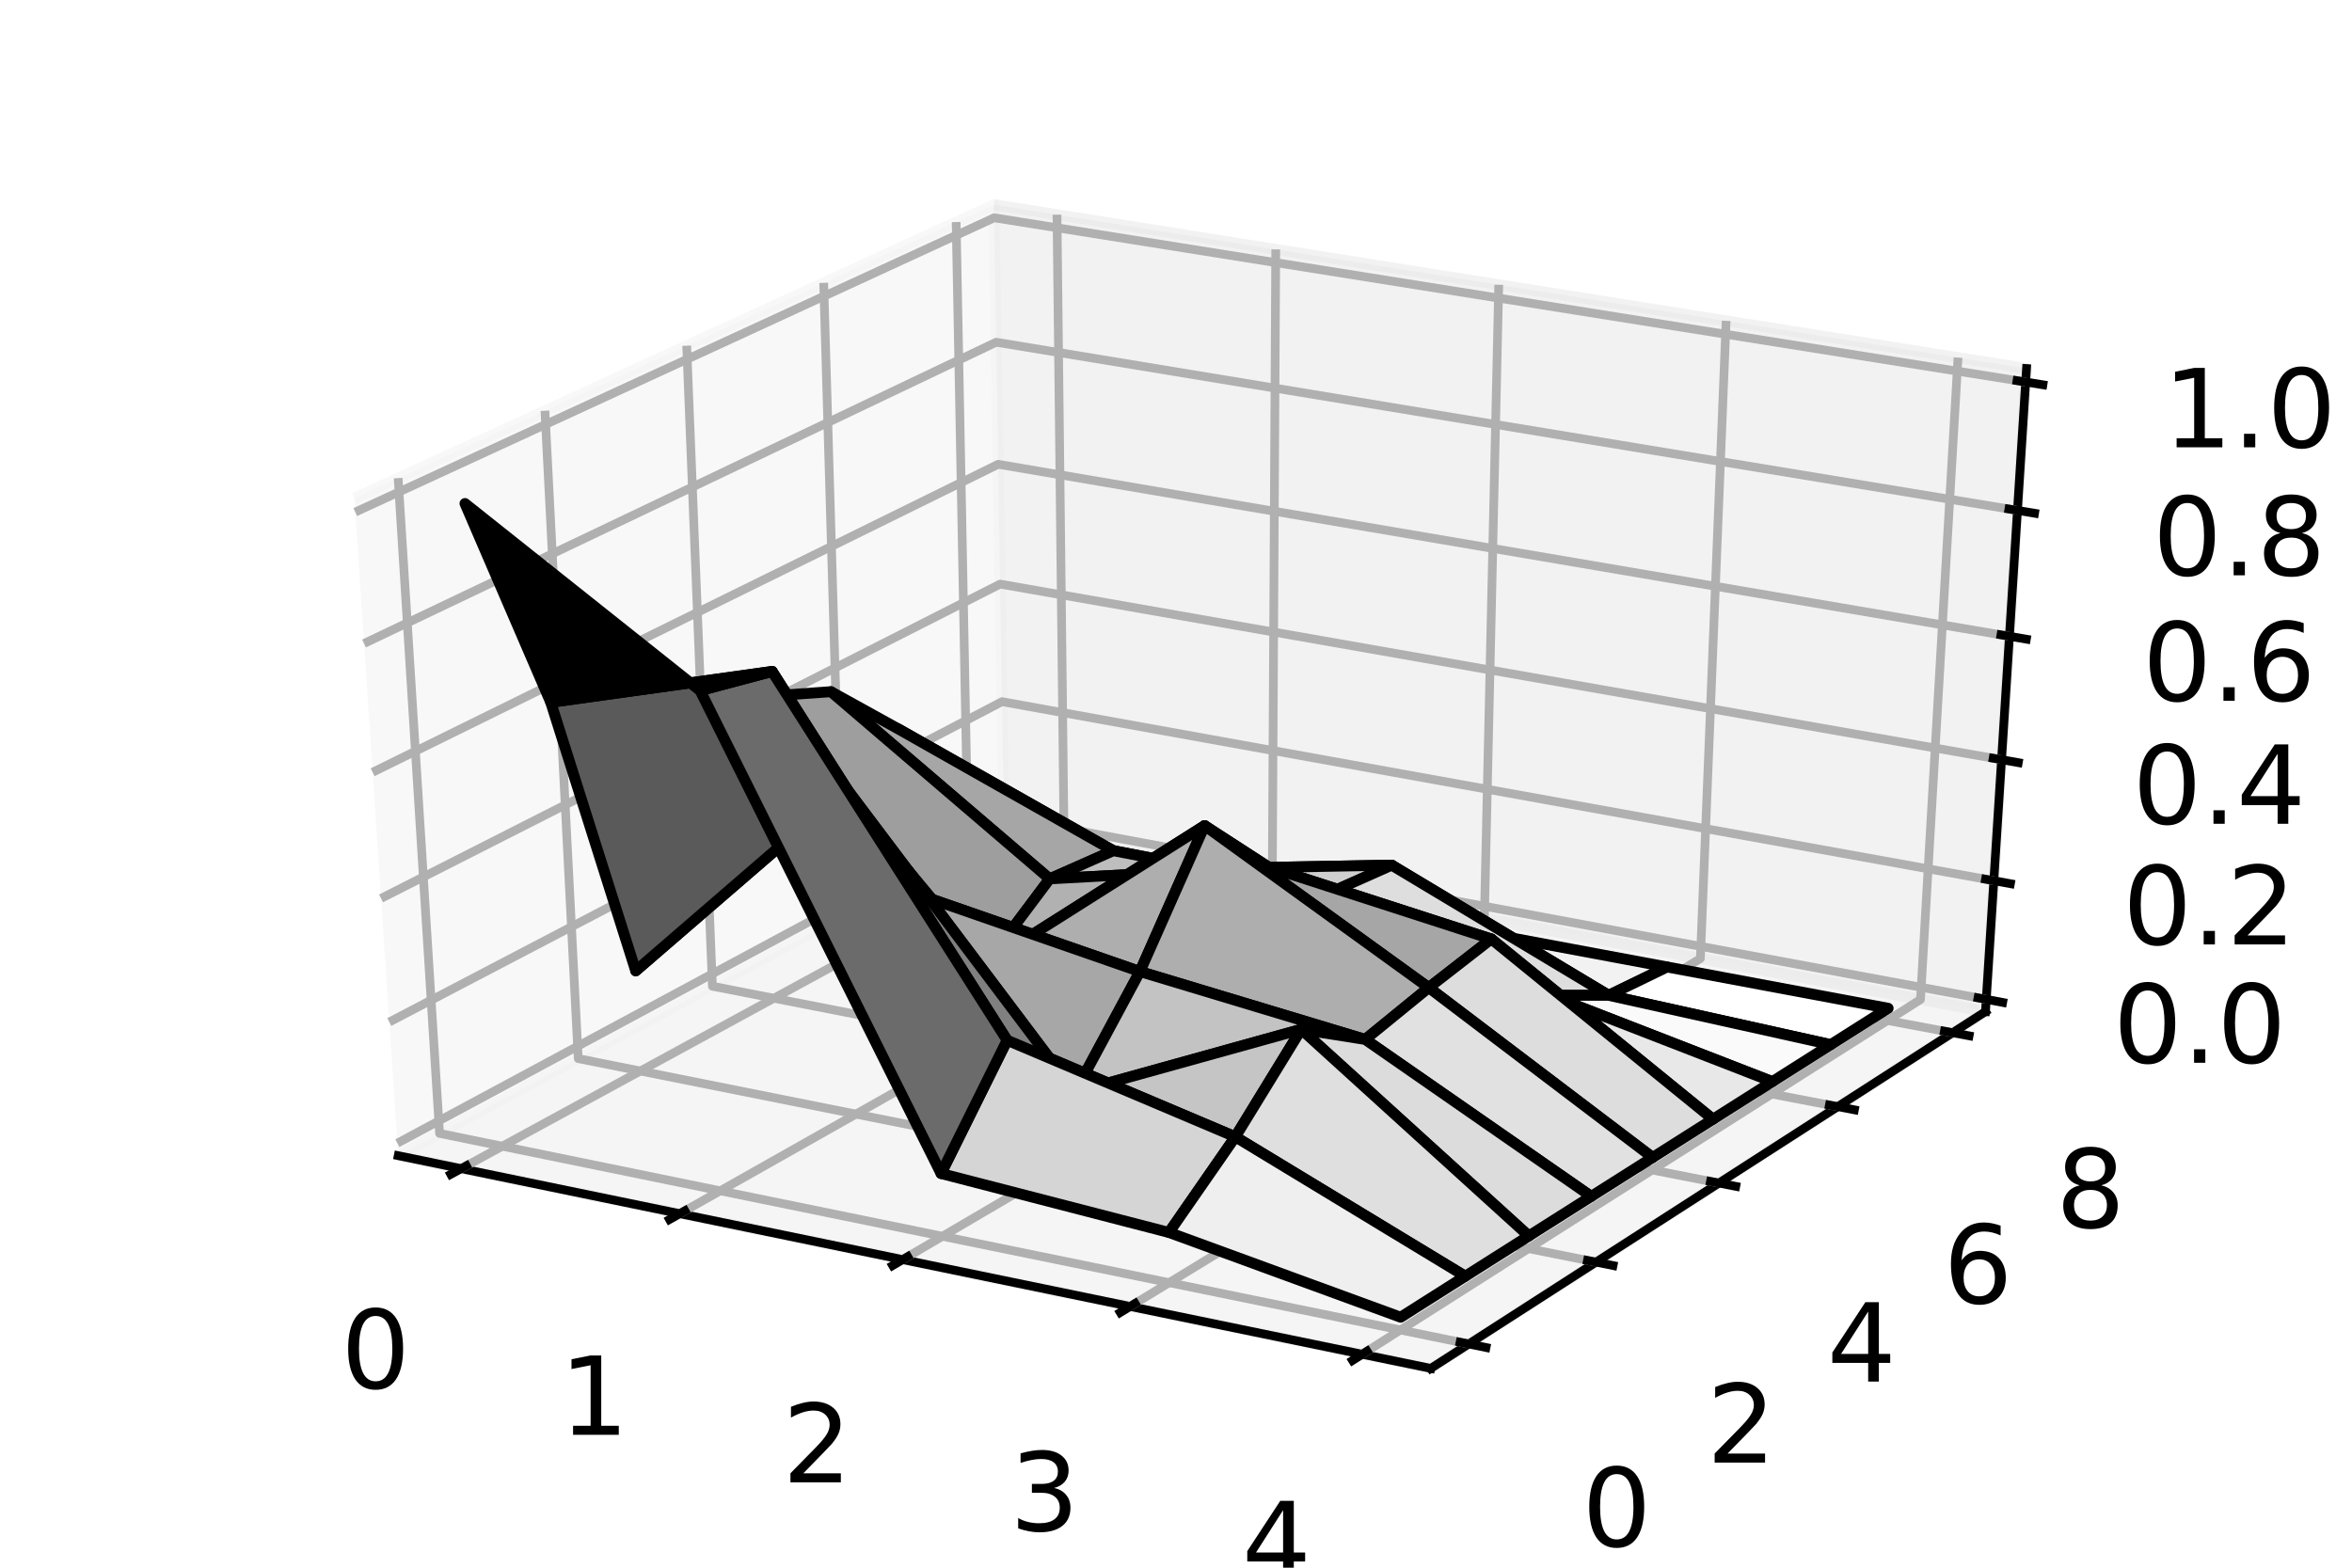 <?xml version="1.0" encoding="utf-8" standalone="no"?>
<!DOCTYPE svg PUBLIC "-//W3C//DTD SVG 1.1//EN"
  "http://www.w3.org/Graphics/SVG/1.1/DTD/svg11.dtd">
<!-- Created with matplotlib (https://matplotlib.org/) -->
<svg height="144pt" version="1.1" viewBox="0 0 216 144" width="216pt" xmlns="http://www.w3.org/2000/svg" xmlns:xlink="http://www.w3.org/1999/xlink">
 <defs>
  <style type="text/css">
*{stroke-linecap:butt;stroke-linejoin:round;}
  </style>
 </defs>
 <g id="figure_1">
  <g id="patch_1">
   <path d="M 0 144 
L 216 144 
L 216 0 
L 0 0 
z
" style="fill:#ffffff;"/>
  </g>
  <g id="patch_2">
   <path d="M 10.8 133.2 
L 205.2 133.2 
L 205.2 10.8 
L 10.8 10.8 
z
" style="fill:#ffffff;"/>
  </g>
  <g id="pane3d_1">
   <g id="patch_3">
    <path d="M 36.571 106.154 
L 92.209 76.144 
L 91.283 18.801 
L 32.542 45.764 
" style="fill:#f2f2f2;opacity:0.5;stroke:#f2f2f2;stroke-linejoin:miter;"/>
   </g>
  </g>
  <g id="pane3d_2">
   <g id="patch_4">
    <path d="M 92.209 76.144 
L 182.338 92.922 
L 186.109 33.849 
L 91.283 18.801 
" style="fill:#e6e6e6;opacity:0.5;stroke:#e6e6e6;stroke-linejoin:miter;"/>
   </g>
  </g>
  <g id="pane3d_3">
   <g id="patch_5">
    <path d="M 36.571 106.154 
L 131.398 125.694 
L 182.338 92.922 
L 92.209 76.144 
" style="fill:#ececec;opacity:0.5;stroke:#ececec;stroke-linejoin:miter;"/>
   </g>
  </g>
  <g id="axis3d_1">
   <g id="line2d_1">
    <path d="M 36.571 106.154 
L 131.398 125.694 
" style="fill:none;stroke:#000000;stroke-linecap:square;stroke-width:0.8;"/>
   </g>
   <g id="Line3DCollection_1">
    <path d="M 42.352 107.345 
L 97.721 77.17 
L 97.07 19.719 
" style="fill:none;stroke:#b0b0b0;stroke-width:0.8;"/>
    <path d="M 62.426 111.482 
L 116.844 80.73 
L 117.16 22.907 
" style="fill:none;stroke:#b0b0b0;stroke-width:0.8;"/>
    <path d="M 82.901 115.701 
L 136.319 84.355 
L 137.64 26.157 
" style="fill:none;stroke:#b0b0b0;stroke-width:0.8;"/>
    <path d="M 103.788 120.005 
L 156.158 88.048 
L 158.522 29.471 
" style="fill:none;stroke:#b0b0b0;stroke-width:0.8;"/>
    <path d="M 125.1 124.396 
L 176.371 91.811 
L 179.818 32.85 
" style="fill:none;stroke:#b0b0b0;stroke-width:0.8;"/>
   </g>
   <g id="xtick_1">
    <g id="line2d_2">
     <path d="M 42.829 107.085 
L 41.396 107.866 
" style="fill:none;stroke:#000000;stroke-linecap:square;stroke-width:0.8;"/>
    </g>
    <g id="text_1">
     <!-- 0 -->
     <defs>
      <path d="M 31.781 66.406 
Q 24.172 66.406 20.328 58.906 
Q 16.5 51.422 16.5 36.375 
Q 16.5 21.391 20.328 13.891 
Q 24.172 6.391 31.781 6.391 
Q 39.453 6.391 43.281 13.891 
Q 47.125 21.391 47.125 36.375 
Q 47.125 51.422 43.281 58.906 
Q 39.453 66.406 31.781 66.406 
z
M 31.781 74.219 
Q 44.047 74.219 50.516 64.516 
Q 56.984 54.828 56.984 36.375 
Q 56.984 17.969 50.516 8.266 
Q 44.047 -1.422 31.781 -1.422 
Q 19.531 -1.422 13.062 8.266 
Q 6.594 17.969 6.594 36.375 
Q 6.594 54.828 13.062 64.516 
Q 19.531 74.219 31.781 74.219 
z
" id="DejaVuSans-48"/>
     </defs>
     <g transform="translate(31.318 127.52)scale(0.1 -0.1)">
      <use xlink:href="#DejaVuSans-48"/>
     </g>
    </g>
   </g>
   <g id="xtick_2">
    <g id="line2d_3">
     <path d="M 62.896 111.217 
L 61.486 112.013 
" style="fill:none;stroke:#000000;stroke-linecap:square;stroke-width:0.8;"/>
    </g>
    <g id="text_2">
     <!-- 1 -->
     <defs>
      <path d="M 12.406 8.297 
L 28.516 8.297 
L 28.516 63.922 
L 10.984 60.406 
L 10.984 69.391 
L 28.422 72.906 
L 38.281 72.906 
L 38.281 8.297 
L 54.391 8.297 
L 54.391 0 
L 12.406 0 
z
" id="DejaVuSans-49"/>
     </defs>
     <g transform="translate(51.388 131.796)scale(0.1 -0.1)">
      <use xlink:href="#DejaVuSans-49"/>
     </g>
    </g>
   </g>
   <g id="xtick_3">
    <g id="line2d_4">
     <path d="M 83.362 115.43 
L 81.978 116.243 
" style="fill:none;stroke:#000000;stroke-linecap:square;stroke-width:0.8;"/>
    </g>
    <g id="text_3">
     <!-- 2 -->
     <defs>
      <path d="M 19.188 8.297 
L 53.609 8.297 
L 53.609 0 
L 7.328 0 
L 7.328 8.297 
Q 12.938 14.109 22.625 23.891 
Q 32.328 33.688 34.812 36.531 
Q 39.547 41.844 41.422 45.531 
Q 43.312 49.219 43.312 52.781 
Q 43.312 58.594 39.234 62.25 
Q 35.156 65.922 28.609 65.922 
Q 23.969 65.922 18.812 64.312 
Q 13.672 62.703 7.812 59.422 
L 7.812 69.391 
Q 13.766 71.781 18.938 73 
Q 24.125 74.219 28.422 74.219 
Q 39.75 74.219 46.484 68.547 
Q 53.219 62.891 53.219 53.422 
Q 53.219 48.922 51.531 44.891 
Q 49.859 40.875 45.406 35.406 
Q 44.188 33.984 37.641 27.219 
Q 31.109 20.453 19.188 8.297 
z
" id="DejaVuSans-50"/>
     </defs>
     <g transform="translate(71.859 136.158)scale(0.1 -0.1)">
      <use xlink:href="#DejaVuSans-50"/>
     </g>
    </g>
   </g>
   <g id="xtick_4">
    <g id="line2d_5">
     <path d="M 104.24 119.729 
L 102.882 120.557 
" style="fill:none;stroke:#000000;stroke-linecap:square;stroke-width:0.8;"/>
    </g>
    <g id="text_4">
     <!-- 3 -->
     <defs>
      <path d="M 40.578 39.312 
Q 47.656 37.797 51.625 33 
Q 55.609 28.219 55.609 21.188 
Q 55.609 10.406 48.188 4.484 
Q 40.766 -1.422 27.094 -1.422 
Q 22.516 -1.422 17.656 -0.516 
Q 12.797 0.391 7.625 2.203 
L 7.625 11.719 
Q 11.719 9.328 16.594 8.109 
Q 21.484 6.891 26.812 6.891 
Q 36.078 6.891 40.938 10.547 
Q 45.797 14.203 45.797 21.188 
Q 45.797 27.641 41.281 31.266 
Q 36.766 34.906 28.719 34.906 
L 20.219 34.906 
L 20.219 43.016 
L 29.109 43.016 
Q 36.375 43.016 40.234 45.922 
Q 44.094 48.828 44.094 54.297 
Q 44.094 59.906 40.109 62.906 
Q 36.141 65.922 28.719 65.922 
Q 24.656 65.922 20.016 65.031 
Q 15.375 64.156 9.812 62.312 
L 9.812 71.094 
Q 15.438 72.656 20.344 73.438 
Q 25.25 74.219 29.594 74.219 
Q 40.828 74.219 47.359 69.109 
Q 53.906 64.016 53.906 55.328 
Q 53.906 49.266 50.438 45.094 
Q 46.969 40.922 40.578 39.312 
z
" id="DejaVuSans-51"/>
     </defs>
     <g transform="translate(92.745 140.608)scale(0.1 -0.1)">
      <use xlink:href="#DejaVuSans-51"/>
     </g>
    </g>
   </g>
   <g id="xtick_5">
    <g id="line2d_6">
     <path d="M 125.543 124.115 
L 124.213 124.96 
" style="fill:none;stroke:#000000;stroke-linecap:square;stroke-width:0.8;"/>
    </g>
    <g id="text_5">
     <!-- 4 -->
     <defs>
      <path d="M 37.797 64.312 
L 12.891 25.391 
L 37.797 25.391 
z
M 35.203 72.906 
L 47.609 72.906 
L 47.609 25.391 
L 58.016 25.391 
L 58.016 17.188 
L 47.609 17.188 
L 47.609 0 
L 37.797 0 
L 37.797 17.188 
L 4.891 17.188 
L 4.891 26.703 
z
" id="DejaVuSans-52"/>
     </defs>
     <g transform="translate(114.057 145.148)scale(0.1 -0.1)">
      <use xlink:href="#DejaVuSans-52"/>
     </g>
    </g>
   </g>
  </g>
  <g id="axis3d_2">
   <g id="line2d_7">
    <path d="M 182.338 92.922 
L 131.398 125.694 
" style="fill:none;stroke:#000000;stroke-linecap:square;stroke-width:0.8;"/>
   </g>
   <g id="Line3DCollection_2">
    <path d="M 36.564 43.917 
L 40.367 104.107 
L 134.885 123.451 
" style="fill:none;stroke:#b0b0b0;stroke-width:0.8;"/>
    <path d="M 50.045 37.73 
L 53.103 97.237 
L 146.571 115.933 
" style="fill:none;stroke:#b0b0b0;stroke-width:0.8;"/>
    <path d="M 63.064 31.754 
L 65.426 90.59 
L 157.86 108.67 
" style="fill:none;stroke:#b0b0b0;stroke-width:0.8;"/>
    <path d="M 75.645 25.979 
L 77.355 84.156 
L 168.771 101.65 
" style="fill:none;stroke:#b0b0b0;stroke-width:0.8;"/>
    <path d="M 87.81 20.395 
L 88.908 77.925 
L 179.325 94.86 
" style="fill:none;stroke:#b0b0b0;stroke-width:0.8;"/>
   </g>
   <g id="xtick_6">
    <g id="line2d_8">
     <path d="M 134.094 123.289 
L 136.468 123.775 
" style="fill:none;stroke:#000000;stroke-linecap:square;stroke-width:0.8;"/>
    </g>
    <g id="text_6">
     <!-- 0 -->
     <g transform="translate(145.296 142.045)scale(0.1 -0.1)">
      <use xlink:href="#DejaVuSans-48"/>
     </g>
    </g>
   </g>
   <g id="xtick_7">
    <g id="line2d_9">
     <path d="M 145.789 115.776 
L 148.136 116.246 
" style="fill:none;stroke:#000000;stroke-linecap:square;stroke-width:0.8;"/>
    </g>
    <g id="text_7">
     <!-- 2 -->
     <g transform="translate(156.736 134.344)scale(0.1 -0.1)">
      <use xlink:href="#DejaVuSans-50"/>
     </g>
    </g>
   </g>
   <g id="xtick_8">
    <g id="line2d_10">
     <path d="M 157.087 108.519 
L 159.406 108.972 
" style="fill:none;stroke:#000000;stroke-linecap:square;stroke-width:0.8;"/>
    </g>
    <g id="text_8">
     <!-- 4 -->
     <g transform="translate(167.788 126.905)scale(0.1 -0.1)">
      <use xlink:href="#DejaVuSans-52"/>
     </g>
    </g>
   </g>
   <g id="xtick_9">
    <g id="line2d_11">
     <path d="M 168.008 101.504 
L 170.3 101.942 
" style="fill:none;stroke:#000000;stroke-linecap:square;stroke-width:0.8;"/>
    </g>
    <g id="text_9">
     <!-- 6 -->
     <defs>
      <path d="M 33.016 40.375 
Q 26.375 40.375 22.484 35.828 
Q 18.609 31.297 18.609 23.391 
Q 18.609 15.531 22.484 10.953 
Q 26.375 6.391 33.016 6.391 
Q 39.656 6.391 43.531 10.953 
Q 47.406 15.531 47.406 23.391 
Q 47.406 31.297 43.531 35.828 
Q 39.656 40.375 33.016 40.375 
z
M 52.594 71.297 
L 52.594 62.312 
Q 48.875 64.062 45.094 64.984 
Q 41.312 65.922 37.594 65.922 
Q 27.828 65.922 22.672 59.328 
Q 17.531 52.734 16.797 39.406 
Q 19.672 43.656 24.016 45.922 
Q 28.375 48.188 33.594 48.188 
Q 44.578 48.188 50.953 41.516 
Q 57.328 34.859 57.328 23.391 
Q 57.328 12.156 50.688 5.359 
Q 44.047 -1.422 33.016 -1.422 
Q 20.359 -1.422 13.672 8.266 
Q 6.984 17.969 6.984 36.375 
Q 6.984 53.656 15.188 63.938 
Q 23.391 74.219 37.203 74.219 
Q 40.922 74.219 44.703 73.484 
Q 48.484 72.75 52.594 71.297 
z
" id="DejaVuSans-54"/>
     </defs>
     <g transform="translate(178.47 119.714)scale(0.1 -0.1)">
      <use xlink:href="#DejaVuSans-54"/>
     </g>
    </g>
   </g>
   <g id="xtick_10">
    <g id="line2d_12">
     <path d="M 178.57 94.719 
L 180.835 95.143 
" style="fill:none;stroke:#000000;stroke-linecap:square;stroke-width:0.8;"/>
    </g>
    <g id="text_10">
     <!-- 8 -->
     <defs>
      <path d="M 31.781 34.625 
Q 24.75 34.625 20.719 30.859 
Q 16.703 27.094 16.703 20.516 
Q 16.703 13.922 20.719 10.156 
Q 24.75 6.391 31.781 6.391 
Q 38.812 6.391 42.859 10.172 
Q 46.922 13.969 46.922 20.516 
Q 46.922 27.094 42.891 30.859 
Q 38.875 34.625 31.781 34.625 
z
M 21.922 38.812 
Q 15.578 40.375 12.031 44.719 
Q 8.5 49.078 8.5 55.328 
Q 8.5 64.062 14.719 69.141 
Q 20.953 74.219 31.781 74.219 
Q 42.672 74.219 48.875 69.141 
Q 55.078 64.062 55.078 55.328 
Q 55.078 49.078 51.531 44.719 
Q 48 40.375 41.703 38.812 
Q 48.828 37.156 52.797 32.312 
Q 56.781 27.484 56.781 20.516 
Q 56.781 9.906 50.312 4.234 
Q 43.844 -1.422 31.781 -1.422 
Q 19.734 -1.422 13.25 4.234 
Q 6.781 9.906 6.781 20.516 
Q 6.781 27.484 10.781 32.312 
Q 14.797 37.156 21.922 38.812 
z
M 18.312 54.391 
Q 18.312 48.734 21.844 45.562 
Q 25.391 42.391 31.781 42.391 
Q 38.141 42.391 41.719 45.562 
Q 45.312 48.734 45.312 54.391 
Q 45.312 60.062 41.719 63.234 
Q 38.141 66.406 31.781 66.406 
Q 25.391 66.406 21.844 63.234 
Q 18.312 60.062 18.312 54.391 
z
" id="DejaVuSans-56"/>
     </defs>
     <g transform="translate(188.802 112.759)scale(0.1 -0.1)">
      <use xlink:href="#DejaVuSans-56"/>
     </g>
    </g>
   </g>
  </g>
  <g id="axis3d_3">
   <g id="line2d_13">
    <path d="M 182.338 92.922 
L 186.109 33.849 
" style="fill:none;stroke:#000000;stroke-linecap:square;stroke-width:0.8;"/>
   </g>
   <g id="Line3DCollection_3">
    <path d="M 182.41 91.798 
L 92.191 75.051 
L 36.494 105.007 
" style="fill:none;stroke:#b0b0b0;stroke-width:0.8;"/>
    <path d="M 183.105 80.896 
L 92.02 64.451 
L 35.752 93.877 
" style="fill:none;stroke:#b0b0b0;stroke-width:0.8;"/>
    <path d="M 183.815 69.781 
L 91.846 53.652 
L 34.994 82.522 
" style="fill:none;stroke:#b0b0b0;stroke-width:0.8;"/>
    <path d="M 184.539 58.447 
L 91.668 42.648 
L 34.221 70.935 
" style="fill:none;stroke:#b0b0b0;stroke-width:0.8;"/>
    <path d="M 185.277 46.885 
L 91.487 31.434 
L 33.432 59.109 
" style="fill:none;stroke:#b0b0b0;stroke-width:0.8;"/>
    <path d="M 186.029 35.091 
L 91.302 20.004 
L 32.627 47.036 
" style="fill:none;stroke:#b0b0b0;stroke-width:0.8;"/>
   </g>
   <g id="xtick_11">
    <g id="line2d_14">
     <path d="M 181.657 91.658 
L 183.917 92.078 
" style="fill:none;stroke:#000000;stroke-linecap:square;stroke-width:0.8;"/>
    </g>
    <g id="text_11">
     <!-- 0.0 -->
     <defs>
      <path d="M 10.688 12.406 
L 21 12.406 
L 21 0 
L 10.688 0 
z
" id="DejaVuSans-46"/>
     </defs>
     <g transform="translate(194.066 97.621)scale(0.1 -0.1)">
      <use xlink:href="#DejaVuSans-48"/>
      <use x="63.623" xlink:href="#DejaVuSans-46"/>
      <use x="95.41" xlink:href="#DejaVuSans-48"/>
     </g>
    </g>
   </g>
   <g id="xtick_12">
    <g id="line2d_15">
     <path d="M 182.345 80.759 
L 184.628 81.171 
" style="fill:none;stroke:#000000;stroke-linecap:square;stroke-width:0.8;"/>
    </g>
    <g id="text_12">
     <!-- 0.2 -->
     <g transform="translate(194.948 86.751)scale(0.1 -0.1)">
      <use xlink:href="#DejaVuSans-48"/>
      <use x="63.623" xlink:href="#DejaVuSans-46"/>
      <use x="95.41" xlink:href="#DejaVuSans-50"/>
     </g>
    </g>
   </g>
   <g id="xtick_13">
    <g id="line2d_16">
     <path d="M 183.047 69.647 
L 185.353 70.051 
" style="fill:none;stroke:#000000;stroke-linecap:square;stroke-width:0.8;"/>
    </g>
    <g id="text_13">
     <!-- 0.4 -->
     <g transform="translate(195.848 75.669)scale(0.1 -0.1)">
      <use xlink:href="#DejaVuSans-48"/>
      <use x="63.623" xlink:href="#DejaVuSans-46"/>
      <use x="95.41" xlink:href="#DejaVuSans-52"/>
     </g>
    </g>
   </g>
   <g id="xtick_14">
    <g id="line2d_17">
     <path d="M 183.763 58.315 
L 186.092 58.711 
" style="fill:none;stroke:#000000;stroke-linecap:square;stroke-width:0.8;"/>
    </g>
    <g id="text_14">
     <!-- 0.6 -->
     <g transform="translate(196.764 64.369)scale(0.1 -0.1)">
      <use xlink:href="#DejaVuSans-48"/>
      <use x="63.623" xlink:href="#DejaVuSans-46"/>
      <use x="95.41" xlink:href="#DejaVuSans-54"/>
     </g>
    </g>
   </g>
   <g id="xtick_15">
    <g id="line2d_18">
     <path d="M 184.493 46.756 
L 186.846 47.144 
" style="fill:none;stroke:#000000;stroke-linecap:square;stroke-width:0.8;"/>
    </g>
    <g id="text_15">
     <!-- 0.8 -->
     <g transform="translate(197.7 52.844)scale(0.1 -0.1)">
      <use xlink:href="#DejaVuSans-48"/>
      <use x="63.623" xlink:href="#DejaVuSans-46"/>
      <use x="95.41" xlink:href="#DejaVuSans-56"/>
     </g>
    </g>
   </g>
   <g id="xtick_16">
    <g id="line2d_19">
     <path d="M 185.237 34.965 
L 187.615 35.344 
" style="fill:none;stroke:#000000;stroke-linecap:square;stroke-width:0.8;"/>
    </g>
    <g id="text_16">
     <!-- 1.0 -->
     <g transform="translate(198.654 41.087)scale(0.1 -0.1)">
      <use xlink:href="#DejaVuSans-49"/>
      <use x="63.623" xlink:href="#DejaVuSans-46"/>
      <use x="95.41" xlink:href="#DejaVuSans-48"/>
     </g>
    </g>
   </g>
  </g>
  <g id="axes_1">
   <g id="Poly3DCollection_1">
    <path clip-path="url(#p169ffdc7d0)" d="M 88.654 77.923 
L 108.003 79.828 
L 113.62 81.448 
L 94.421 77.862 
z
" style="fill:#f5f5f5;stroke:#000000;"/>
    <path clip-path="url(#p169ffdc7d0)" d="M 108.003 79.828 
L 127.81 79.469 
L 133.177 85.101 
L 113.62 81.448 
z
" style="fill:#ececec;stroke:#000000;"/>
    <path clip-path="url(#p169ffdc7d0)" d="M 82.494 66.954 
L 102.246 78.141 
L 108.003 79.828 
L 88.654 77.923 
z
" style="fill:#cccccc;stroke:#000000;"/>
    <path clip-path="url(#p169ffdc7d0)" d="M 127.81 79.469 
L 147.733 91.426 
L 153.1 88.822 
L 133.177 85.101 
z
" style="fill:#f2f2f2;stroke:#000000;"/>
    <path clip-path="url(#p169ffdc7d0)" d="M 102.246 78.141 
L 122.184 81.974 
L 127.81 79.469 
L 108.003 79.828 
z
" style="fill:#cfcfcf;stroke:#000000;"/>
    <path clip-path="url(#p169ffdc7d0)" d="M 147.733 91.426 
L 168.128 95.956 
L 173.4 92.614 
L 153.1 88.822 
z
" style="fill:#ffffff;stroke:#000000;"/>
    <path clip-path="url(#p169ffdc7d0)" d="M 76.313 63.535 
L 96.397 80.728 
L 102.246 78.141 
L 82.494 66.954 
z
" style="fill:#a6a6a6;stroke:#000000;"/>
    <path clip-path="url(#p169ffdc7d0)" d="M 122.184 81.974 
L 142.346 91.424 
L 147.733 91.426 
L 127.81 79.469 
z
" style="fill:#dedede;stroke:#000000;"/>
    <path clip-path="url(#p169ffdc7d0)" d="M 96.397 80.728 
L 116.483 79.632 
L 122.184 81.974 
L 102.246 78.141 
z
" style="fill:#bebebe;stroke:#000000;"/>
    <path clip-path="url(#p169ffdc7d0)" d="M 142.346 91.424 
L 162.767 99.354 
L 168.128 95.956 
L 147.733 91.426 
z
" style="fill:#fafafa;stroke:#000000;"/>
    <path clip-path="url(#p169ffdc7d0)" d="M 70.096 63.976 
L 90.537 88.55 
L 96.397 80.728 
L 76.313 63.535 
z
" style="fill:#9e9e9e;stroke:#000000;"/>
    <path clip-path="url(#p169ffdc7d0)" d="M 116.483 79.632 
L 136.956 86.25 
L 142.346 91.424 
L 122.184 81.974 
z
" style="fill:#c3c3c3;stroke:#000000;"/>
    <path clip-path="url(#p169ffdc7d0)" d="M 90.537 88.55 
L 110.627 75.838 
L 116.483 79.632 
L 96.397 80.728 
z
" style="fill:#b1b1b1;stroke:#000000;"/>
    <path clip-path="url(#p169ffdc7d0)" d="M 136.956 86.25 
L 157.316 102.809 
L 162.767 99.354 
L 142.346 91.424 
z
" style="fill:#e8e8e8;stroke:#000000;"/>
    <path clip-path="url(#p169ffdc7d0)" d="M 63.869 67.479 
L 84.295 82.156 
L 90.537 88.55 
L 70.096 63.976 
z
" style="fill:#939393;stroke:#000000;"/>
    <path clip-path="url(#p169ffdc7d0)" d="M 84.295 82.156 
L 104.687 89.241 
L 110.627 75.838 
L 90.537 88.55 
z
" style="fill:#aeaeae;stroke:#000000;"/>
    <path clip-path="url(#p169ffdc7d0)" d="M 110.627 75.838 
L 131.212 90.72 
L 136.956 86.25 
L 116.483 79.632 
z
" style="fill:#a6a6a6;stroke:#000000;"/>
    <path clip-path="url(#p169ffdc7d0)" d="M 58.381 89.179 
L 77.748 72.45 
L 84.295 82.156 
L 63.869 67.479 
z
" style="fill:#8e8e8e;stroke:#000000;"/>
    <path clip-path="url(#p169ffdc7d0)" d="M 131.212 90.72 
L 151.773 106.322 
L 157.316 102.809 
L 136.956 86.25 
z
" style="fill:#dddddd;stroke:#000000;"/>
    <path clip-path="url(#p169ffdc7d0)" d="M 77.748 72.45 
L 98.728 100.321 
L 104.687 89.241 
L 84.295 82.156 
z
" style="fill:#a7a7a7;stroke:#000000;"/>
    <path clip-path="url(#p169ffdc7d0)" d="M 104.687 89.241 
L 125.378 95.478 
L 131.212 90.72 
L 110.627 75.838 
z
" style="fill:#aeaeae;stroke:#000000;"/>
    <path clip-path="url(#p169ffdc7d0)" d="M 125.378 95.478 
L 146.135 109.896 
L 151.773 106.322 
L 131.212 90.72 
z
" style="fill:#e1e1e1;stroke:#000000;"/>
    <path clip-path="url(#p169ffdc7d0)" d="M 98.728 100.321 
L 119.502 94.55 
L 125.378 95.478 
L 104.687 89.241 
z
" style="fill:#c3c3c3;stroke:#000000;"/>
    <path clip-path="url(#p169ffdc7d0)" d="M 50.578 64.513 
L 70.908 61.675 
L 77.748 72.45 
L 58.381 89.179 
z
" style="fill:#5a5a5a;stroke:#000000;"/>
    <path clip-path="url(#p169ffdc7d0)" d="M 119.502 94.55 
L 140.4 113.531 
L 146.135 109.896 
L 125.378 95.478 
z
" style="fill:#dcdcdc;stroke:#000000;"/>
    <path clip-path="url(#p169ffdc7d0)" d="M 92.491 95.553 
L 113.449 104.425 
L 119.502 94.55 
L 98.728 100.321 
z
" style="fill:#c5c5c5;stroke:#000000;"/>
    <path clip-path="url(#p169ffdc7d0)" d="M 70.908 61.675 
L 92.491 95.553 
L 98.728 100.321 
L 77.748 72.45 
z
" style="fill:#808080;stroke:#000000;"/>
    <path clip-path="url(#p169ffdc7d0)" d="M 113.449 104.425 
L 134.565 117.23 
L 140.4 113.531 
L 119.502 94.55 
z
" style="fill:#dfdfdf;stroke:#000000;"/>
    <path clip-path="url(#p169ffdc7d0)" d="M 86.425 107.793 
L 107.355 113.208 
L 113.449 104.425 
L 92.491 95.553 
z
" style="fill:#d5d5d5;stroke:#000000;"/>
    <path clip-path="url(#p169ffdc7d0)" d="M 107.355 113.208 
L 128.628 120.993 
L 134.565 117.23 
L 113.449 104.425 
z
" style="fill:#efefef;stroke:#000000;"/>
    <path clip-path="url(#p169ffdc7d0)" d="M 64.296 63.433 
L 86.425 107.793 
L 92.491 95.553 
L 70.908 61.675 
z
" style="fill:#6b6b6b;stroke:#000000;"/>
    <path clip-path="url(#p169ffdc7d0)" d="M 42.703 46.251 
L 64.296 63.433 
L 70.908 61.675 
L 50.578 64.513 
z
" style="stroke:#000000;"/>
   </g>
  </g>
 </g>
 <defs>
  <clipPath id="p169ffdc7d0">
   <rect height="122.4" width="194.4" x="10.8" y="10.8"/>
  </clipPath>
 </defs>
</svg>
